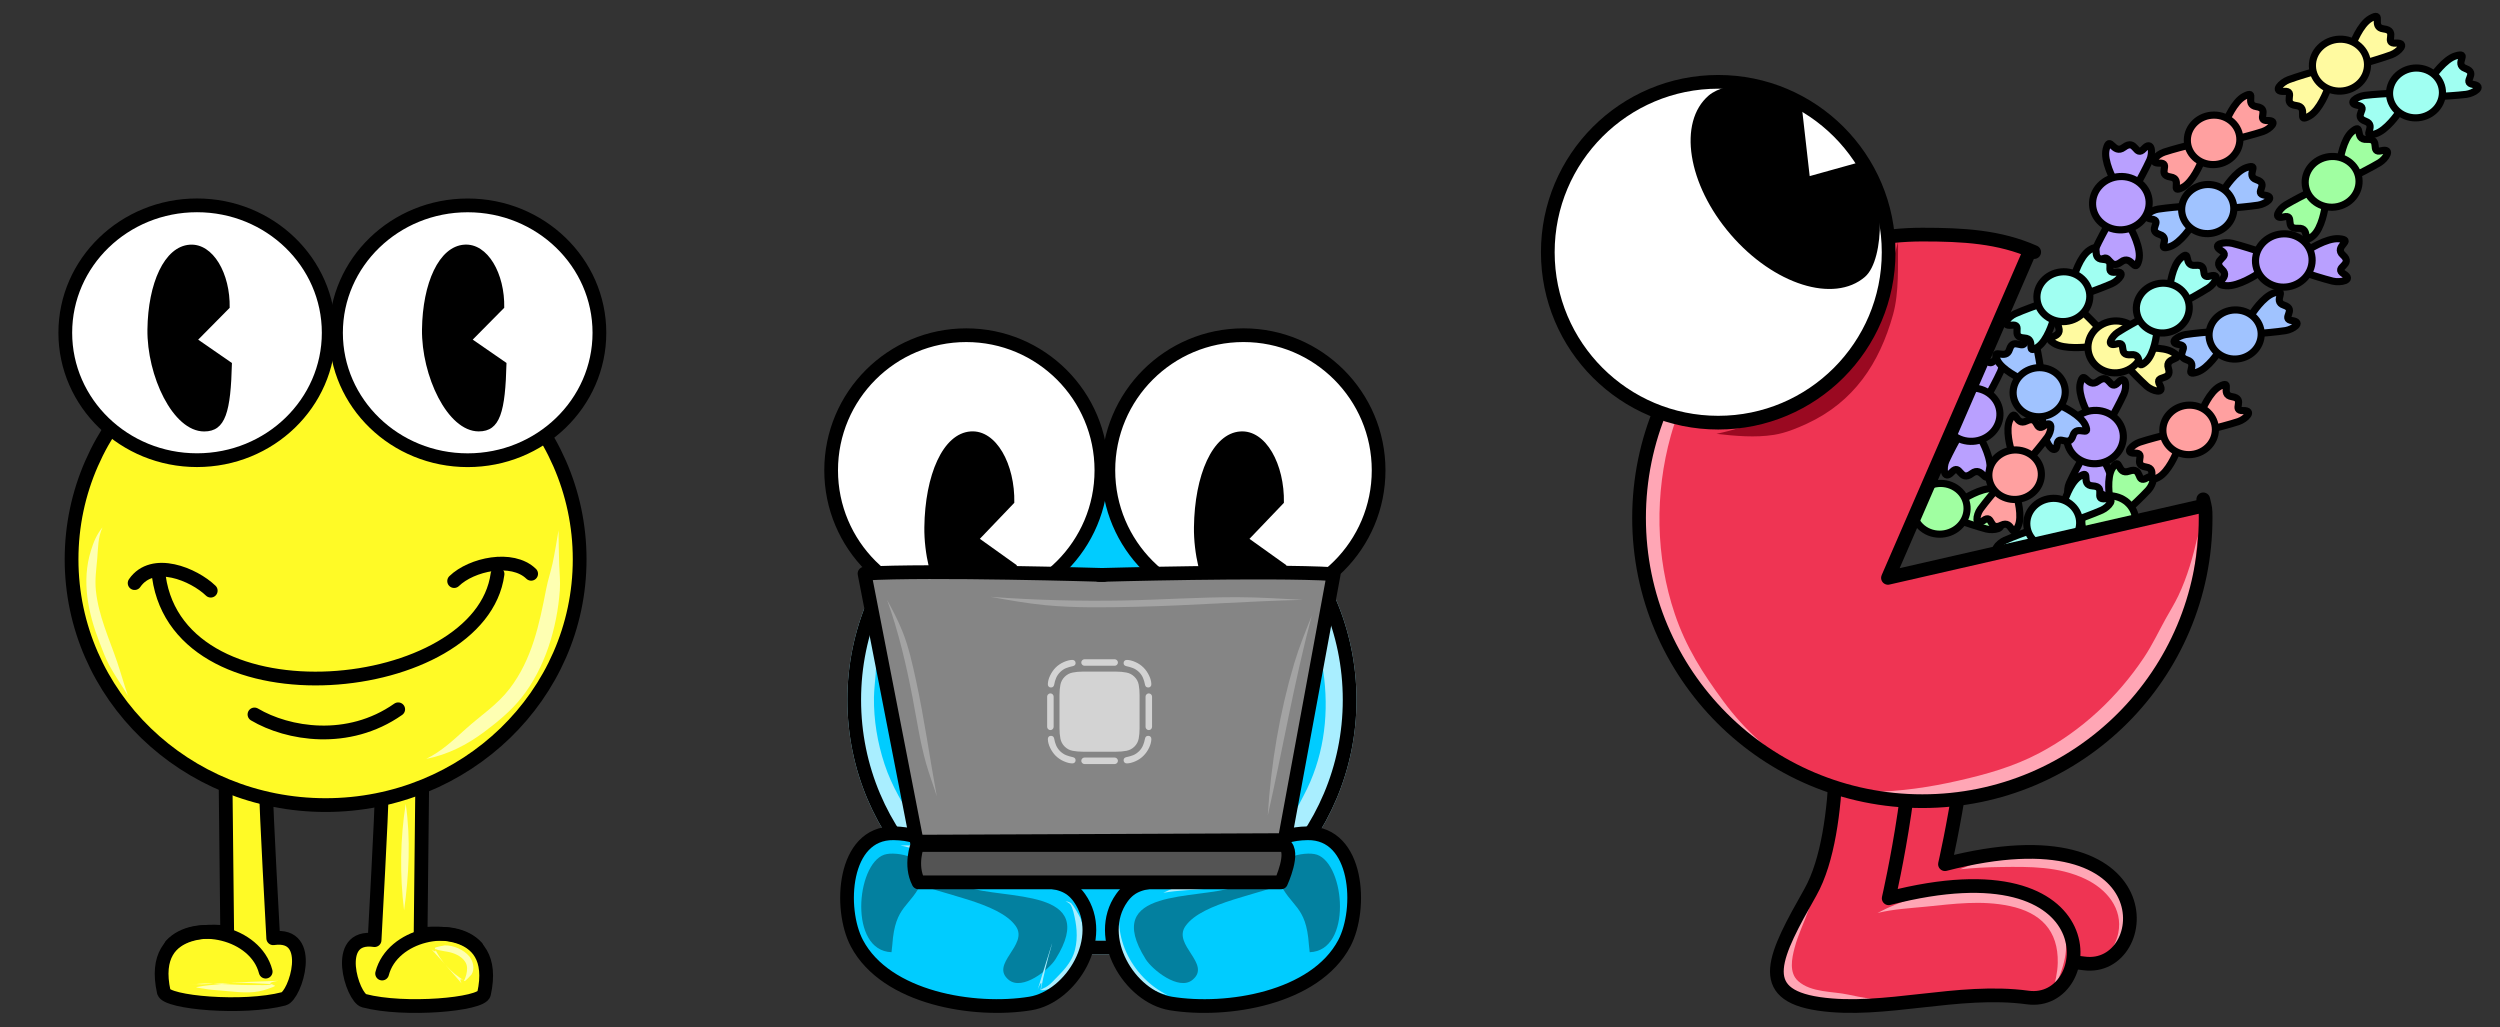 <?xml version="1.0" encoding="UTF-8" standalone="no"?>
<!DOCTYPE svg PUBLIC "-//W3C//DTD SVG 1.1//EN" "http://www.w3.org/Graphics/SVG/1.1/DTD/svg11.dtd">
<!-- Created with Vectornator (http://vectornator.io/) -->
<svg height="100%" stroke-miterlimit="10" style="fill-rule:nonzero;clip-rule:evenodd;stroke-linecap:round;stroke-linejoin:round;" version="1.1" viewBox="0 0 236.264 97.086" width="100%" xml:space="preserve" xmlns="http://www.w3.org/2000/svg" xmlns:vectornator="http://vectornator.io" xmlns:xlink="http://www.w3.org/1999/xlink">
<rect x="0" y="0" width="236.264" height="97.086" fill="#333333" stroke="none"/>
<defs>
<path d="M208.22 47.192C208.423 48.052 208.444 48.035 208.444 48.943C208.444 63.729 196.458 75.715 181.672 75.715C166.886 75.715 154.9 63.729 154.9 48.943C154.9 34.157 166.886 22.171 181.672 22.171C185.523 22.171 188.934 22.358 192.244 23.822" id="Fill"/>
</defs>
<g id="Layer-3" vectornator:layerName="Layer 3"/>
<g id="Layer-1" vectornator:layerName="Layer 1">
<g opacity="1">
<g opacity="1">
<path d="M184.987 41.433C184.987 41.433 184.267 42.737 183.903 43.546C183.606 44.207 183.688 45.449 184.463 44.612C185.279 43.732 185.199 45.619 186.35 44.747C187.378 43.968 187.659 46.002 188.028 44.569C188.311 43.473 187.298 41.647 187.298 41.647" fill="#b9a0ff" fill-rule="nonzero" opacity="1" stroke="#000000" stroke-linecap="butt" stroke-linejoin="miter" stroke-width="0.675"/>
<path d="M187.981 37.221C187.981 37.221 188.702 35.917 189.065 35.108C189.362 34.447 189.281 33.206 188.505 34.042C187.689 34.922 187.77 33.035 186.618 33.908C185.59 34.686 185.31 32.653 184.94 34.085C184.658 35.181 185.67 37.007 185.67 37.007" fill="#b9a0ff" fill-rule="nonzero" opacity="1" stroke="#000000" stroke-linecap="butt" stroke-linejoin="miter" stroke-width="0.675"/>
<path d="M184.528 41.08C183.436 40.158 183.357 38.565 184.353 37.521C185.349 36.477 187.041 36.378 188.134 37.3C189.226 38.221 189.304 39.814 188.308 40.858C187.312 41.902 185.62 42.001 184.528 41.08Z" fill="#b9a0ff" fill-rule="nonzero" opacity="1" stroke="#000000" stroke-linecap="butt" stroke-linejoin="miter" stroke-width="0.675"/>
</g>
<g opacity="1">
<path d="M199.09 21.446C199.09 21.446 198.37 22.75 198.007 23.559C197.71 24.22 197.791 25.462 198.566 24.625C199.382 23.745 199.302 25.632 200.454 24.759C201.481 23.981 201.762 26.015 202.132 24.582C202.414 23.486 201.401 21.66 201.401 21.66" fill="#b9a0ff" fill-rule="nonzero" opacity="1" stroke="#000000" stroke-linecap="butt" stroke-linejoin="miter" stroke-width="0.675"/>
<path d="M202.085 17.234C202.085 17.234 202.805 15.93 203.168 15.121C203.466 14.46 203.384 13.218 202.609 14.055C201.793 14.935 201.873 13.048 200.721 13.921C199.694 14.699 199.413 12.665 199.044 14.098C198.761 15.194 199.774 17.02 199.774 17.02" fill="#b9a0ff" fill-rule="nonzero" opacity="1" stroke="#000000" stroke-linecap="butt" stroke-linejoin="miter" stroke-width="0.675"/>
<path d="M198.631 21.092C197.539 20.171 197.461 18.578 198.456 17.534C199.452 16.49 201.145 16.391 202.237 17.312C203.329 18.234 203.407 19.827 202.411 20.871C201.416 21.915 199.723 22.014 198.631 21.092Z" fill="#b9a0ff" fill-rule="nonzero" opacity="1" stroke="#000000" stroke-linecap="butt" stroke-linejoin="miter" stroke-width="0.675"/>
</g>
<g opacity="1">
<path d="M196.649 43.549C196.649 43.549 195.929 44.853 195.565 45.661C195.268 46.322 195.35 47.564 196.125 46.728C196.941 45.847 196.861 47.734 198.012 46.862C199.04 46.084 199.321 48.117 199.69 46.685C199.973 45.589 198.96 43.763 198.96 43.763" fill="#b9a0ff" fill-rule="nonzero" opacity="1" stroke="#000000" stroke-linecap="butt" stroke-linejoin="miter" stroke-width="0.675"/>
<path d="M199.643 39.337C199.643 39.337 200.363 38.033 200.727 37.224C201.024 36.563 200.943 35.321 200.167 36.158C199.351 37.038 199.432 35.151 198.28 36.023C197.252 36.802 196.971 34.768 196.602 36.201C196.32 37.297 197.332 39.123 197.332 39.123" fill="#b9a0ff" fill-rule="nonzero" opacity="1" stroke="#000000" stroke-linecap="butt" stroke-linejoin="miter" stroke-width="0.675"/>
<path d="M196.19 43.195C195.097 42.273 195.019 40.68 196.015 39.637C197.011 38.593 198.703 38.494 199.795 39.415C200.888 40.337 200.966 41.93 199.97 42.974C198.974 44.017 197.282 44.117 196.19 43.195Z" fill="#b9a0ff" fill-rule="nonzero" opacity="1" stroke="#000000" stroke-linecap="butt" stroke-linejoin="miter" stroke-width="0.675"/>
</g>
<g opacity="1">
<path d="M213.315 23.696C213.315 23.696 211.859 23.217 210.966 22.997C210.236 22.818 208.939 23.078 209.909 23.678C210.931 24.31 208.936 24.515 209.988 25.461C210.927 26.305 208.82 26.869 210.37 27.001C211.556 27.103 213.36 25.886 213.36 25.886" fill="#b9a0ff" fill-rule="nonzero" opacity="1" stroke="#000000" stroke-linecap="butt" stroke-linejoin="miter" stroke-width="0.675"/>
<path d="M218.097 25.868C218.097 25.868 219.553 26.347 220.446 26.566C221.176 26.746 222.474 26.485 221.503 25.885C220.481 25.254 222.476 25.049 221.424 24.103C220.485 23.259 222.592 22.695 221.042 22.562C219.856 22.461 218.052 23.677 218.052 23.677" fill="#b9a0ff" fill-rule="nonzero" opacity="1" stroke="#000000" stroke-linecap="butt" stroke-linejoin="miter" stroke-width="0.675"/>
<path d="M213.634 23.215C214.476 22.058 216.144 21.748 217.358 22.524C218.572 23.299 218.874 24.865 218.032 26.021C217.189 27.178 215.522 27.487 214.308 26.712C213.093 25.937 212.792 24.371 213.634 23.215Z" fill="#b9a0ff" fill-rule="nonzero" opacity="1" stroke="#000000" stroke-linecap="butt" stroke-linejoin="miter" stroke-width="0.675"/>
</g>
<g opacity="1">
<path d="M197.372 50.916C197.372 50.916 196.314 51.9 195.733 52.534C195.258 53.052 194.94 54.204 195.901 53.66C196.912 53.087 196.246 54.781 197.557 54.309C198.726 53.888 198.339 55.816 199.122 54.616C199.721 53.699 199.384 51.756 199.384 51.756" fill="#a0ffa1" fill-rule="nonzero" opacity="1" stroke="#000000" stroke-linecap="butt" stroke-linejoin="miter" stroke-width="0.675"/>
<path d="M201.392 47.923C201.392 47.923 202.45 46.939 203.031 46.305C203.506 45.787 203.824 44.635 202.863 45.179C201.852 45.752 202.518 44.059 201.207 44.53C200.038 44.951 200.425 43.024 199.642 44.223C199.043 45.14 199.38 47.083 199.38 47.083" fill="#a0ffa1" fill-rule="nonzero" opacity="1" stroke="#000000" stroke-linecap="butt" stroke-linejoin="miter" stroke-width="0.675"/>
<path d="M197.071 50.466C196.378 49.324 196.809 47.853 198.033 47.183C199.257 46.512 200.811 46.894 201.504 48.037C202.196 49.18 201.765 50.65 200.541 51.321C199.317 51.992 197.763 51.609 197.071 50.466Z" fill="#a0ffa1" fill-rule="nonzero" opacity="1" stroke="#000000" stroke-linecap="butt" stroke-linejoin="miter" stroke-width="0.675"/>
</g>
<g opacity="1">
<path d="M218.062 18.264C218.062 18.264 216.752 18.921 216.003 19.372C215.391 19.74 214.734 20.761 215.817 20.5C216.956 20.226 215.8 21.672 217.194 21.577C218.437 21.492 217.475 23.239 218.59 22.3C219.443 21.581 219.72 19.621 219.72 19.621" fill="#a0ffa1" fill-rule="nonzero" opacity="1" stroke="#000000" stroke-linecap="butt" stroke-linejoin="miter" stroke-width="0.675"/>
<path d="M222.811 16.483C222.811 16.483 224.122 15.825 224.871 15.375C225.483 15.006 226.14 13.985 225.057 14.246C223.918 14.521 225.073 13.074 223.68 13.17C222.437 13.255 223.399 11.507 222.284 12.447C221.431 13.165 221.154 15.126 221.154 15.126" fill="#a0ffa1" fill-rule="nonzero" opacity="1" stroke="#000000" stroke-linecap="butt" stroke-linejoin="miter" stroke-width="0.675"/>
<path d="M217.913 17.749C217.605 16.46 218.468 15.164 219.84 14.854C221.213 14.543 222.575 15.335 222.883 16.623C223.191 17.911 222.328 19.207 220.956 19.518C219.583 19.829 218.221 19.037 217.913 17.749Z" fill="#a0ffa1" fill-rule="nonzero" opacity="1" stroke="#000000" stroke-linecap="butt" stroke-linejoin="miter" stroke-width="0.675"/>
</g>
<g opacity="1">
<path d="M180.97 47.179C180.97 47.179 179.591 46.708 178.744 46.489C178.051 46.31 176.814 46.543 177.73 47.125C178.694 47.737 176.793 47.91 177.783 48.823C178.665 49.636 176.654 50.15 178.127 50.293C179.254 50.403 180.985 49.265 180.985 49.265" fill="#a0ffa1" fill-rule="nonzero" opacity="1" stroke="#000000" stroke-linecap="butt" stroke-linejoin="miter" stroke-width="0.675"/>
<path d="M185.492 49.299C185.492 49.299 186.872 49.771 187.719 49.99C188.411 50.169 189.649 49.935 188.733 49.353C187.769 48.741 189.669 48.568 188.68 47.656C187.797 46.842 189.809 46.329 188.335 46.185C187.208 46.076 185.477 47.214 185.477 47.214" fill="#a0ffa1" fill-rule="nonzero" opacity="1" stroke="#000000" stroke-linecap="butt" stroke-linejoin="miter" stroke-width="0.675"/>
<path d="M181.279 46.725C182.095 45.633 183.685 45.357 184.831 46.108C185.977 46.859 186.244 48.353 185.429 49.445C184.613 50.536 183.023 50.812 181.877 50.061C180.731 49.31 180.464 47.816 181.279 46.725Z" fill="#a0ffa1" fill-rule="nonzero" opacity="1" stroke="#000000" stroke-linecap="butt" stroke-linejoin="miter" stroke-width="0.675"/>
</g>
<g opacity="1">
<path d="M192.982 39.406C192.982 39.406 193.184 40.734 193.372 41.516C193.526 42.155 194.298 43.031 194.405 42.019C194.518 40.955 195.537 42.389 195.908 41.16C196.239 40.063 197.615 41.422 197.075 40.177C196.661 39.224 194.851 38.39 194.851 38.39" fill="#a0c3ff" fill-rule="nonzero" opacity="1" stroke="#000000" stroke-linecap="butt" stroke-linejoin="miter" stroke-width="0.675"/>
<path d="M192.835 34.775C192.835 34.775 192.633 33.446 192.445 32.664C192.291 32.025 191.519 31.15 191.412 32.161C191.299 33.226 190.28 31.791 189.909 33.02C189.578 34.117 188.202 32.758 188.743 34.004C189.156 34.956 190.966 35.79 190.966 35.79" fill="#a0c3ff" fill-rule="nonzero" opacity="1" stroke="#000000" stroke-linecap="butt" stroke-linejoin="miter" stroke-width="0.675"/>
<path d="M192.433 39.378C191.08 39.252 190.109 38.115 190.265 36.839C190.42 35.562 191.642 34.63 192.995 34.755C194.347 34.881 195.318 36.018 195.163 37.294C195.007 38.571 193.785 39.504 192.433 39.378Z" fill="#a0c3ff" fill-rule="nonzero" opacity="1" stroke="#000000" stroke-linecap="butt" stroke-linejoin="miter" stroke-width="0.675"/>
</g>
<g opacity="1">
<path d="M211.144 19.637C211.144 19.637 212.568 19.523 213.413 19.39C214.103 19.282 215.098 18.605 214.037 18.448C212.92 18.281 214.528 17.405 213.26 16.987C212.128 16.614 213.688 15.397 212.322 15.835C211.276 16.17 210.234 17.824 210.234 17.824" fill="#a0c3ff" fill-rule="nonzero" opacity="1" stroke="#000000" stroke-linecap="butt" stroke-linejoin="miter" stroke-width="0.675"/>
<path d="M206.227 19.515C206.227 19.515 204.803 19.63 203.959 19.762C203.268 19.87 202.273 20.547 203.335 20.705C204.452 20.871 202.843 21.747 204.112 22.166C205.243 22.538 203.683 23.755 205.049 23.317C206.095 22.982 207.138 21.328 207.138 21.328" fill="#a0c3ff" fill-rule="nonzero" opacity="1" stroke="#000000" stroke-linecap="butt" stroke-linejoin="miter" stroke-width="0.675"/>
<path d="M211.066 20.152C210.813 21.416 209.524 22.264 208.186 22.046C206.848 21.828 205.968 20.627 206.221 19.363C206.474 18.099 207.763 17.251 209.101 17.469C210.439 17.687 211.318 18.888 211.066 20.152Z" fill="#a0c3ff" fill-rule="nonzero" opacity="1" stroke="#000000" stroke-linecap="butt" stroke-linejoin="miter" stroke-width="0.675"/>
</g>
<g opacity="1">
<path d="M213.732 31.492C213.732 31.492 215.157 31.377 216.001 31.244C216.691 31.136 217.687 30.46 216.625 30.302C215.508 30.136 217.117 29.259 215.848 28.841C214.716 28.468 216.277 27.252 214.91 27.689C213.865 28.024 212.822 29.678 212.822 29.678" fill="#a0c3ff" fill-rule="nonzero" opacity="1" stroke="#000000" stroke-linecap="butt" stroke-linejoin="miter" stroke-width="0.675"/>
<path d="M208.816 31.369C208.816 31.369 207.392 31.484 206.547 31.616C205.857 31.725 204.862 32.401 205.923 32.559C207.04 32.725 205.432 33.602 206.7 34.02C207.832 34.393 206.271 35.609 207.638 35.171C208.683 34.837 209.726 33.183 209.726 33.183" fill="#a0c3ff" fill-rule="nonzero" opacity="1" stroke="#000000" stroke-linecap="butt" stroke-linejoin="miter" stroke-width="0.675"/>
<path d="M213.654 32.007C213.401 33.271 212.112 34.119 210.774 33.901C209.437 33.683 208.557 32.482 208.81 31.218C209.062 29.954 210.352 29.106 211.69 29.324C213.027 29.541 213.907 30.743 213.654 32.007Z" fill="#a0c3ff" fill-rule="nonzero" opacity="1" stroke="#000000" stroke-linecap="butt" stroke-linejoin="miter" stroke-width="0.675"/>
</g>
<g opacity="1">
<path d="M198.25 30.886C198.25 30.886 197.252 29.834 196.604 29.253C196.073 28.778 194.845 28.434 195.372 29.377C195.925 30.37 194.133 29.672 194.558 30.949C194.936 32.089 192.872 31.651 194.12 32.446C195.076 33.053 197.205 32.794 197.205 32.794" fill="#fffaa0" fill-rule="nonzero" opacity="1" stroke="#000000" stroke-linecap="butt" stroke-linejoin="miter" stroke-width="0.675"/>
<path d="M201.229 34.856C201.229 34.856 202.226 35.907 202.875 36.488C203.406 36.963 204.634 37.308 204.107 36.364C203.554 35.372 205.346 36.07 204.921 34.793C204.543 33.653 206.607 34.09 205.358 33.296C204.403 32.689 202.274 32.947 202.274 32.947" fill="#fffaa0" fill-rule="nonzero" opacity="1" stroke="#000000" stroke-linecap="butt" stroke-linejoin="miter" stroke-width="0.675"/>
<path d="M198.758 30.61C200.043 29.982 201.609 30.447 202.255 31.648C202.902 32.849 202.384 34.331 201.098 34.96C199.813 35.588 198.247 35.124 197.601 33.923C196.954 32.722 197.472 31.239 198.758 30.61Z" fill="#fffaa0" fill-rule="nonzero" opacity="1" stroke="#000000" stroke-linecap="butt" stroke-linejoin="miter" stroke-width="0.675"/>
</g>
<g opacity="1">
<path d="M218.577 6.804C218.577 6.804 217.127 7.22 216.283 7.533C215.592 7.788 214.72 8.692 215.857 8.633C217.055 8.571 215.593 9.81 217.007 9.976C218.268 10.123 216.936 11.702 218.25 10.966C219.255 10.402 219.947 8.482 219.947 8.482" fill="#fffaa0" fill-rule="nonzero" opacity="1" stroke="#000000" stroke-linecap="butt" stroke-linejoin="miter" stroke-width="0.675"/>
<path d="M223.703 5.904C223.703 5.904 225.153 5.489 225.997 5.176C226.687 4.92 227.56 4.016 226.422 4.075C225.225 4.137 226.687 2.898 225.273 2.733C224.012 2.585 225.344 1.007 224.03 1.743C223.025 2.306 222.333 4.227 222.333 4.227" fill="#fffaa0" fill-rule="nonzero" opacity="1" stroke="#000000" stroke-linecap="butt" stroke-linejoin="miter" stroke-width="0.675"/>
<path d="M218.537 6.258C218.501 4.903 219.639 3.761 221.077 3.706C222.515 3.651 223.71 4.704 223.745 6.059C223.78 7.413 222.643 8.555 221.205 8.61C219.767 8.665 218.572 7.612 218.537 6.258Z" fill="#fffaa0" fill-rule="nonzero" opacity="1" stroke="#000000" stroke-linecap="butt" stroke-linejoin="miter" stroke-width="0.675"/>
</g>
<g opacity="1">
<path d="M192.587 28.814C192.587 28.814 191.225 29.3 190.437 29.651C189.793 29.938 189.019 30.856 190.105 30.73C191.249 30.597 189.933 31.872 191.3 31.944C192.519 32.008 191.351 33.599 192.56 32.815C193.484 32.215 194.016 30.335 194.016 30.335" fill="#a0fff2" fill-rule="nonzero" opacity="1" stroke="#000000" stroke-linecap="butt" stroke-linejoin="miter" stroke-width="0.675"/>
<path d="M197.439 27.64C197.439 27.64 198.8 27.154 199.588 26.803C200.232 26.516 201.007 25.598 199.92 25.724C198.777 25.856 200.093 24.582 198.726 24.51C197.507 24.446 198.675 22.855 197.466 23.639C196.541 24.239 196.01 26.119 196.01 26.119" fill="#a0fff2" fill-rule="nonzero" opacity="1" stroke="#000000" stroke-linecap="butt" stroke-linejoin="miter" stroke-width="0.675"/>
<path d="M192.51 28.294C192.383 27 193.395 25.838 194.77 25.698C196.145 25.557 197.363 26.492 197.49 27.785C197.617 29.078 196.605 30.241 195.23 30.381C193.855 30.522 192.637 29.587 192.51 28.294Z" fill="#a0fff2" fill-rule="nonzero" opacity="1" stroke="#000000" stroke-linecap="butt" stroke-linejoin="miter" stroke-width="0.675"/>
</g>
<g opacity="1">
<path d="M225.788 8.832C225.788 8.832 224.34 8.906 223.48 9.016C222.777 9.105 221.746 9.762 222.817 9.953C223.943 10.155 222.284 10.996 223.555 11.458C224.69 11.87 223.068 13.057 224.467 12.654C225.538 12.345 226.65 10.698 226.65 10.698" fill="#a0fff2" fill-rule="nonzero" opacity="1" stroke="#000000" stroke-linecap="butt" stroke-linejoin="miter" stroke-width="0.675"/>
<path d="M230.765 9.101C230.765 9.101 232.213 9.027 233.073 8.917C233.776 8.828 234.807 8.171 233.736 7.98C232.61 7.778 234.269 6.937 232.998 6.475C231.863 6.063 233.485 4.875 232.086 5.279C231.015 5.588 229.903 7.235 229.903 7.235" fill="#a0fff2" fill-rule="nonzero" opacity="1" stroke="#000000" stroke-linecap="butt" stroke-linejoin="miter" stroke-width="0.675"/>
<path d="M225.884 8.312C226.182 7.037 227.517 6.215 228.865 6.476C230.213 6.736 231.065 7.98 230.767 9.255C230.468 10.53 229.134 11.352 227.785 11.091C226.437 10.831 225.586 9.586 225.884 8.312Z" fill="#a0fff2" fill-rule="nonzero" opacity="1" stroke="#000000" stroke-linecap="butt" stroke-linejoin="miter" stroke-width="0.675"/>
</g>
<g opacity="1">
<path d="M191.628 50.224C191.628 50.224 190.267 50.71 189.479 51.061C188.835 51.348 188.06 52.266 189.147 52.14C190.29 52.008 188.974 53.282 190.341 53.354C191.56 53.418 190.392 55.009 191.601 54.225C192.526 53.625 193.057 51.745 193.057 51.745" fill="#a0fff2" fill-rule="nonzero" opacity="1" stroke="#000000" stroke-linecap="butt" stroke-linejoin="miter" stroke-width="0.675"/>
<path d="M196.481 49.05C196.481 49.05 197.842 48.564 198.63 48.213C199.274 47.926 200.048 47.008 198.962 47.134C197.818 47.266 199.134 45.992 197.767 45.92C196.548 45.856 197.716 44.265 196.508 45.049C195.583 45.649 195.051 47.529 195.051 47.529" fill="#a0fff2" fill-rule="nonzero" opacity="1" stroke="#000000" stroke-linecap="butt" stroke-linejoin="miter" stroke-width="0.675"/>
<path d="M191.552 49.704C191.425 48.41 192.437 47.248 193.812 47.108C195.187 46.967 196.404 47.902 196.531 49.195C196.659 50.489 195.647 51.651 194.272 51.791C192.897 51.932 191.679 50.997 191.552 49.704Z" fill="#a0fff2" fill-rule="nonzero" opacity="1" stroke="#000000" stroke-linecap="butt" stroke-linejoin="miter" stroke-width="0.675"/>
</g>
<g opacity="1">
<path d="M202.141 30.246C202.141 30.246 200.877 30.932 200.158 31.397C199.57 31.777 198.961 32.799 200.015 32.509C201.123 32.205 200.04 33.659 201.404 33.522C202.622 33.4 201.739 35.144 202.8 34.188C203.612 33.456 203.816 31.525 203.816 31.525" fill="#a0fff2" fill-rule="nonzero" opacity="1" stroke="#000000" stroke-linecap="butt" stroke-linejoin="miter" stroke-width="0.675"/>
<path d="M206.741 28.352C206.741 28.352 208.005 27.666 208.724 27.201C209.312 26.82 209.921 25.799 208.868 26.088C207.759 26.393 208.843 24.938 207.478 25.075C206.26 25.198 207.143 23.454 206.082 24.41C205.27 25.141 205.066 27.072 205.066 27.072" fill="#a0fff2" fill-rule="nonzero" opacity="1" stroke="#000000" stroke-linecap="butt" stroke-linejoin="miter" stroke-width="0.675"/>
<path d="M201.977 29.745C201.629 28.492 202.431 27.194 203.767 26.846C205.104 26.499 206.469 27.233 206.816 28.487C207.164 29.741 206.362 31.039 205.026 31.386C203.689 31.734 202.324 30.999 201.977 29.745Z" fill="#a0fff2" fill-rule="nonzero" opacity="1" stroke="#000000" stroke-linecap="butt" stroke-linejoin="miter" stroke-width="0.675"/>
</g>
<g opacity="1">
<path d="M206.734 13.753C206.734 13.753 205.339 14.105 204.524 14.377C203.857 14.6 202.995 15.435 204.08 15.414C205.223 15.391 203.788 16.527 205.128 16.728C206.324 16.908 205.001 18.372 206.278 17.711C207.255 17.205 207.981 15.395 207.981 15.395" fill="#ffa0a0" fill-rule="nonzero" opacity="1" stroke="#000000" stroke-linecap="butt" stroke-linejoin="miter" stroke-width="0.675"/>
<path d="M211.647 13.053C211.647 13.053 213.042 12.701 213.857 12.429C214.523 12.206 215.386 11.371 214.3 11.393C213.158 11.415 214.593 10.279 213.252 10.078C212.056 9.898 213.379 8.434 212.103 9.096C211.126 9.602 210.4 11.412 210.4 11.412" fill="#ffa0a0" fill-rule="nonzero" opacity="1" stroke="#000000" stroke-linecap="butt" stroke-linejoin="miter" stroke-width="0.675"/>
<path d="M206.715 13.231C206.728 11.939 207.851 10.885 209.222 10.877C210.594 10.868 211.695 11.909 211.682 13.202C211.668 14.494 210.545 15.548 209.174 15.556C207.802 15.564 206.701 14.523 206.715 13.231Z" fill="#ffa0a0" fill-rule="nonzero" opacity="1" stroke="#000000" stroke-linecap="butt" stroke-linejoin="miter" stroke-width="0.675"/>
</g>
<g opacity="1">
<path d="M204.421 41.165C204.421 41.165 203.025 41.517 202.21 41.789C201.544 42.011 200.682 42.846 201.767 42.825C202.91 42.803 201.475 43.939 202.815 44.14C204.011 44.32 202.688 45.784 203.965 45.122C204.942 44.616 205.667 42.806 205.667 42.806" fill="#ffa0a0" fill-rule="nonzero" opacity="1" stroke="#000000" stroke-linecap="butt" stroke-linejoin="miter" stroke-width="0.675"/>
<path d="M209.334 40.465C209.334 40.465 210.729 40.113 211.544 39.841C212.21 39.618 213.073 38.783 211.987 38.804C210.845 38.827 212.28 37.691 210.939 37.489C209.743 37.31 211.066 35.846 209.79 36.507C208.813 37.013 208.087 38.823 208.087 38.823" fill="#ffa0a0" fill-rule="nonzero" opacity="1" stroke="#000000" stroke-linecap="butt" stroke-linejoin="miter" stroke-width="0.675"/>
<path d="M204.401 40.643C204.415 39.35 205.538 38.296 206.909 38.288C208.281 38.28 209.382 39.321 209.368 40.613C209.355 41.905 208.232 42.96 206.861 42.968C205.489 42.976 204.388 41.935 204.401 40.643Z" fill="#ffa0a0" fill-rule="nonzero" opacity="1" stroke="#000000" stroke-linecap="butt" stroke-linejoin="miter" stroke-width="0.675"/>
</g>
<g opacity="1">
<path d="M192.095 43.049C192.095 43.049 193.003 41.984 193.491 41.309C193.89 40.758 194.059 39.61 193.192 40.239C192.28 40.901 192.722 39.193 191.507 39.789C190.423 40.321 190.566 38.416 189.951 39.66C189.481 40.611 190.042 42.453 190.042 42.453" fill="#ffa0a0" fill-rule="nonzero" opacity="1" stroke="#000000" stroke-linecap="butt" stroke-linejoin="miter" stroke-width="0.675"/>
<path d="M188.557 46.374C188.557 46.374 187.649 47.439 187.161 48.114C186.762 48.666 186.593 49.813 187.46 49.184C188.372 48.522 187.93 50.231 189.145 49.634C190.229 49.102 190.086 51.007 190.701 49.764C191.172 48.812 190.61 46.97 190.61 46.97" fill="#ffa0a0" fill-rule="nonzero" opacity="1" stroke="#000000" stroke-linecap="butt" stroke-linejoin="miter" stroke-width="0.675"/>
<path d="M192.443 43.452C193.253 44.482 193.012 45.95 191.905 46.73C190.798 47.51 189.244 47.306 188.434 46.276C187.624 45.245 187.865 43.778 188.972 42.998C190.079 42.218 191.633 42.422 192.443 43.452Z" fill="#ffa0a0" fill-rule="nonzero" opacity="1" stroke="#000000" stroke-linecap="butt" stroke-linejoin="miter" stroke-width="0.675"/>
</g>
<g opacity="1">
<path d="M178.723 61.887C178.723 61.887 179.774 75.138 176.409 81.097C173.044 87.056 171.093 90.747 177.216 91.647C183.339 92.546 190.361 90.148 196.956 91.047C203.55 91.946 205.006 76.189 183.81 81.67C183.81 81.67 187.163 67.106 185.664 61.111" fill="#ef3453" fill-rule="nonzero" opacity="1" stroke="none"/>
<g opacity="1">
<path d="M192.875 80.75C191.548 80.625 190.207 80.671 188.969 80.906C187.672 81.153 186.437 81.67 185.219 82.156C186.515 82.019 187.792 81.955 189.094 81.938C191.823 81.9 194.532 81.867 197.062 83.062C199.048 84 200.662 85.849 200.188 88.188C200.01 89.061 199.549 89.798 199.062 90.531C200.101 89.481 201.241 88.04 201.219 86.469C201.184 84.037 198.702 82.332 196.688 81.594C195.507 81.161 194.202 80.875 192.875 80.75Z" fill="#ffa6b5" stroke="none"/>
</g>
<path d="M178.723 61.887C178.723 61.887 179.774 75.138 176.409 81.097C173.044 87.056 171.093 90.747 177.216 91.647C183.339 92.546 190.361 90.148 196.956 91.047C203.55 91.946 205.006 76.189 183.81 81.67C183.81 81.67 187.163 67.106 185.664 61.111" fill="none" opacity="1" stroke="#000000" stroke-linecap="butt" stroke-linejoin="miter" stroke-width="1.296"/>
<path d="M173.405 65.108C173.405 65.108 174.457 78.359 171.091 84.318C167.726 90.277 165.775 93.968 171.898 94.867C178.021 95.766 185.044 93.368 191.638 94.268C198.232 95.167 199.688 79.409 178.492 84.89C178.492 84.89 181.845 70.326 180.346 64.332" fill="#ef3453" fill-rule="nonzero" opacity="1" stroke="none" vectornator:layerName="Curve"/>
<g opacity="1">
<path d="M184.531 84.219C182.015 84.437 179.667 85.089 177.438 86.281C178.934 85.916 180.442 85.839 181.969 85.688C184.642 85.422 187.265 85.056 189.938 85.625C192.845 86.243 194.537 87.932 194.469 91C194.447 91.955 194.214 92.864 193.969 93.781C194.471 92.711 194.939 91.637 195.156 90.469C195.791 87.06 193.256 85.056 190.188 84.406C188.337 84.014 186.406 84.056 184.531 84.219Z" fill="#ffa6b5" stroke="none"/>
</g>
<g opacity="1">
<path d="M172.125 82.031C171.602 82.825 171.067 83.601 170.562 84.406C170.232 84.934 169.908 85.461 169.656 86.031C168.597 88.427 166.747 92.577 169.938 94.188C170.493 94.468 171.078 94.634 171.688 94.75C172.451 94.895 173.284 95.021 174.062 95.031C175.525 95.05 177.043 94.757 178.5 94.625C177.208 94.479 175.957 94.279 174.688 94C173.179 93.669 171.178 93.822 169.938 92.719C169.06 91.939 169.335 90.587 169.594 89.594C169.922 88.334 170.509 87.16 170.938 85.938C171.387 84.654 171.729 83.332 172.125 82.031Z" fill="#ffa6b5" stroke="none"/>
</g>
<path d="M173.405 65.112C173.405 65.112 174.456 78.363 171.091 84.322C167.726 90.281 165.775 93.972 171.898 94.871C178.021 95.771 185.043 93.373 191.637 94.272C198.232 95.171 199.688 79.414 178.492 84.894C178.492 84.894 181.844 70.331 180.346 64.336" fill="none" opacity="1" stroke="#000000" stroke-linecap="butt" stroke-linejoin="miter" stroke-width="1.296" vectornator:layerName="Curve"/>
<path d="M192.005 23.421C192.005 23.421 163.062 15.338 155.787 42.489C149.55 65.763 175.217 82.99 195.417 72.126C195.417 72.126 208.588 64.06 208.356 48.103L178.242 54.66L192.005 23.421Z" fill="#ef3453" fill-rule="nonzero" opacity="1" stroke="none"/>
<g opacity="1">
<path d="M207.688 50.656C207.266 52.593 206.721 54.484 205.875 56.281C205.514 57.049 205.065 57.76 204.656 58.5C203.983 59.72 203.401 60.961 202.625 62.125C200.116 65.886 196.753 69.033 192.75 71.156C190.298 72.457 187.751 73.168 185.062 73.781C182.349 74.4 179.662 74.788 176.875 74.844C179.628 75.378 182.537 75.757 185.344 75.438C186.961 75.253 188.562 74.787 190.094 74.25C195.574 72.329 200.401 68.656 203.625 63.812C204.583 62.373 205.541 60.792 206.125 59.156C207.083 56.474 207.504 53.484 207.688 50.656Z" fill="#ffa6b5" stroke="none"/>
</g>
<g opacity="1">
<path d="M165.406 27C162.668 29.334 160.091 32.021 158.375 35.219C157.274 37.27 156.498 39.56 155.938 41.812C153.854 50.191 155.289 59.704 160.906 66.469C163.329 69.386 167.049 71.568 170.469 73.094C167.435 71.276 164.976 69.126 162.875 66.281C160.923 63.639 159.343 61.169 158.281 58.031C156.452 52.626 156.374 46.643 157.906 41.156C158.409 39.358 159.139 37.697 159.906 36C161.387 32.727 163.1 29.766 165.406 27Z" fill="#ffa6b5" stroke="none"/>
</g>
<g opacity="1">
<path d="M179.375 22.844C179.096 23.955 178.817 25.074 178.438 26.156C178.192 26.857 177.849 27.522 177.594 28.219C177.352 28.879 177.21 29.559 176.969 30.219C176.514 31.462 175.931 32.694 175.219 33.812C173.952 35.801 172.165 37.422 170.031 38.438C169.121 38.87 168.193 39.157 167.25 39.5C165.594 40.102 163.945 40.627 162.219 41C163.993 41.205 165.878 41.376 167.656 41.094C168.734 40.923 169.796 40.488 170.781 40.031C175.185 37.99 177.621 34.351 178.906 29.719C179.496 27.592 179.345 25.054 179.375 22.844Z" fill="#9a0921" stroke="none"/>
</g>
<g opacity="1">
<use fill="none" opacity="1" stroke="#000000" stroke-linecap="butt" stroke-linejoin="miter" stroke-width="1.296" xlink:href="#Fill"/>
<clipPath id="ClipPath">
<use xlink:href="#Fill"/>
</clipPath>
<g clip-path="url(#ClipPath)">
<path d="M191.744 23.924L195.072 16.256L216.596 45.874L178.423 54.612L191.744 23.924" fill="none" opacity="1" stroke="#000000" stroke-linecap="butt" stroke-linejoin="miter" stroke-width="1.296"/>
</g>
</g>
<path d="M146.276 23.839C146.276 14.944 153.486 7.734 162.381 7.734C171.275 7.734 178.486 14.944 178.486 23.839C178.486 32.734 171.275 39.944 162.381 39.944C153.486 39.944 146.276 32.734 146.276 23.839Z" fill="#ffffff" fill-rule="nonzero" opacity="1" stroke="#000000" stroke-linecap="butt" stroke-linejoin="miter" stroke-width="1.296"/>
<path d="M163.561 22.167C159.483 17.435 158.551 11.552 161.48 9.028C163.105 7.628 168.002 7.31 170.239 9.729L171.025 16.643L175.986 15.261C178.175 17.528 178.176 24.505 176.248 26.166C173.319 28.69 167.639 26.9 163.561 22.167Z" fill="#000000" fill-rule="nonzero" opacity="1" stroke="none"/>
</g>
</g>
</g>
<g id="Layer-4" vectornator:layerName="Layer 4"/>
<g id="Layer-4-copy" vectornator:layerName="Layer 4 copy"/>
<g id="Layer-2" vectornator:layerName="Layer 2"/>
<g id="Layer-2-copy" vectornator:layerName="Layer 2 copy">
<g opacity="1">
<path d="M21.322 74.36L21.471 88.141C21.471 88.141 13.948 86.83 15.48 93.744C15.704 94.754 23.001 95.4 26.816 94.394C27.91 94.105 29.837 88.077 25.822 88.67C25.822 88.67 25.101 75.563 25.175 75.274C25.25 74.985 22.59 73.158 21.322 74.36Z" fill="#fffa26" fill-rule="nonzero" opacity="1" stroke="#000000" stroke-linecap="round" stroke-linejoin="round" stroke-width="1.3"/>
<path d="M39.898 74.538L39.749 88.319C39.749 88.319 47.272 87.008 45.741 93.922C45.517 94.933 38.22 95.579 34.404 94.572C33.31 94.283 31.383 88.256 35.399 88.848C35.399 88.848 36.12 75.741 36.045 75.452C35.97 75.164 38.63 73.336 39.898 74.538Z" fill="#fffa26" fill-rule="nonzero" opacity="1" stroke="#000000" stroke-linecap="round" stroke-linejoin="round" stroke-width="1.3"/>
<path d="M16.165 89.347C18.376 86.898 24.149 88.12 25.107 91.826" fill="none" opacity="1" stroke="#000000" stroke-linecap="round" stroke-linejoin="round" stroke-width="1.3"/>
<path d="M45.056 89.526C42.844 87.076 37.071 88.298 36.113 92.005" fill="none" opacity="1" stroke="#000000" stroke-linecap="round" stroke-linejoin="round" stroke-width="1.3"/>
<path d="M6.763 52.859C6.763 40.032 17.512 29.634 30.772 29.634C44.032 29.634 54.781 40.032 54.781 52.859C54.781 65.686 44.032 76.085 30.772 76.085C17.512 76.085 6.763 65.686 6.763 52.859Z" fill="#fffa26" fill-rule="nonzero" opacity="1" stroke="#000000" stroke-linecap="butt" stroke-linejoin="miter" stroke-width="1.3"/>
<g opacity="1">
<path d="M9.688 49.844C9.14 50.488 8.843 51.232 8.594 52.031C7.686 54.941 8.329 57.934 9.406 60.719C9.684 61.436 9.95 62.165 10.312 62.844C10.84 63.833 11.523 64.781 12.094 65.75C11.718 64.683 11.427 63.598 11.062 62.531C10.299 60.297 9.311 58.196 9.062 55.812C8.955 54.779 9.098 53.835 9.188 52.812C9.278 51.785 9.243 50.796 9.688 49.844Z" fill="#feffb2" stroke="none"/>
</g>
<path d="M6.17 31.447C6.17 24.797 11.743 19.406 18.617 19.406C25.492 19.406 31.065 24.797 31.065 31.447C31.065 38.098 25.492 43.489 18.617 43.489C11.743 43.489 6.17 38.098 6.17 31.447Z" fill="#ffffff" fill-rule="nonzero" opacity="1" stroke="#000000" stroke-linecap="butt" stroke-linejoin="miter" stroke-width="1.3"/>
<path d="M31.753 31.451C31.753 24.801 37.326 19.41 44.2 19.41C51.075 19.41 56.648 24.801 56.648 31.451C56.648 38.102 51.075 43.493 44.2 43.493C37.326 43.493 31.753 38.102 31.753 31.451Z" fill="#ffffff" fill-rule="nonzero" opacity="1" stroke="#000000" stroke-linecap="butt" stroke-linejoin="miter" stroke-width="1.3"/>
<path d="M12.723 55.107C14.426 52.636 18.334 54.292 19.916 55.822" fill="none" opacity="1" stroke="#000000" stroke-linecap="round" stroke-linejoin="miter" stroke-width="1.3"/>
<path d="M15.016 54.508C17.028 68.774 45.464 65.883 47.02 54.245" fill="none" opacity="1" stroke="#000000" stroke-linecap="round" stroke-linejoin="miter" stroke-width="1.3"/>
<path d="M24.048 67.519C27.185 69.379 32.897 70.353 37.632 67.032" fill="none" opacity="1" stroke="#000000" stroke-linecap="round" stroke-linejoin="miter" stroke-width="1.3"/>
<path d="M42.919 54.916C44.558 53.331 48.398 52.487 50.196 54.227" fill="none" opacity="1" stroke="#000000" stroke-linecap="round" stroke-linejoin="miter" stroke-width="1.3"/>
<path d="M13.933 31.134C13.989 26.78 15.524 23.292 17.933 23.125C20.15 22.972 21.773 25.878 21.705 29.091L18.729 32.1L21.919 34.306C21.806 38.899 21.336 40.779 19.29 40.775C16.32 40.769 13.877 35.489 13.933 31.134Z" fill="#000000" fill-rule="nonzero" opacity="1" stroke="none"/>
<path d="M39.881 31.129C39.937 26.775 41.471 23.287 43.88 23.121C46.098 22.968 47.721 25.873 47.653 29.086L44.676 32.096L47.867 34.301C47.754 38.894 47.284 40.774 45.238 40.77C42.268 40.764 39.825 35.484 39.881 31.129Z" fill="#000000" fill-rule="nonzero" opacity="1" stroke="none"/>
<g opacity="1">
<path d="M52.781 50.125C52.631 51.008 52.412 52.378 52.219 53.25C52.043 54.043 51.78 54.828 51.625 55.625C50.972 58.98 50.291 62.309 48.156 65.094C46.991 66.614 45.439 67.607 44.031 68.875C42.82 69.965 41.754 70.987 40.281 71.719C42.311 71.323 44.129 70.394 45.781 69.156C47.058 68.2 48.284 67.191 49.281 65.938C51.515 63.13 52.651 59.332 52.906 55.781C52.966 54.957 52.874 54.138 52.844 53.312C52.808 52.343 52.803 51.098 52.781 50.125Z" fill="#feffb2" stroke="none"/>
</g>
<g opacity="1">
<path d="M42.031 89.344C41.953 89.346 41.064 89.527 41.094 89.594C41.373 90.226 40.781 89.719 40.781 89.719C40.781 89.719 42.696 91.824 42.219 91.312C41.78 90.842 41.42 90.29 41.125 89.719C41.078 89.627 41.305 89.763 41.406 89.781C41.504 89.799 41.623 89.82 41.719 89.844C41.898 89.887 42.068 89.907 42.25 89.938C42.888 90.045 43.607 90.338 43.969 90.906C44.206 91.279 44.164 91.71 44.062 92.125C44.059 92.14 43.898 92.689 43.844 92.656C43.869 92.672 43.881 92.703 43.906 92.719C43.957 92.75 44.518 92.165 44.562 92.094C44.894 91.564 44.716 90.821 44.344 90.375C43.823 89.751 42.852 89.324 42.031 89.344ZM43.844 92.656C43.244 92.276 42.693 91.841 42.219 91.312C41.757 90.798 43.625 92.938 43.625 92.938C43.625 92.938 43.246 92.294 43.844 92.656Z" fill="#feffb2" stroke="none"/>
</g>
<g opacity="1">
<path d="M26.344 92.688C26.344 92.688 20.929 92.878 22.094 92.875C23.253 92.872 24.437 92.927 25.594 93C25.306 92.821 26.344 92.688 26.344 92.688ZM25.594 93C25.611 93.011 25.66 93.02 25.688 93.031C25.733 93.021 25.938 93.004 25.875 93C25.782 92.993 25.687 93.006 25.594 93ZM25.688 93.031C25.566 93.059 25.354 93.081 25.188 93.094C24.926 93.114 24.668 93.089 24.406 93.094C23.263 93.114 22.11 93.061 20.969 93C20.17 93.064 19.378 93.126 18.594 93.281C18.367 93.326 19.054 93.393 19.281 93.438C19.77 93.533 20.16 93.558 20.656 93.594C21.836 93.678 23.282 93.923 24.469 93.688C24.741 93.633 25.021 93.566 25.281 93.469C25.515 93.381 26.183 93.171 25.938 93.125C25.771 93.094 25.762 93.061 25.688 93.031ZM20.969 93C21.347 92.969 21.715 92.883 22.094 92.875C22.681 92.863 21.24 92.921 20.156 92.969C20.328 92.98 20.492 92.989 20.688 93C20.781 93.005 20.875 92.995 20.969 93ZM20.156 92.969C19.884 92.952 19.623 92.924 19.312 92.938C19.082 92.947 18.394 93.005 18.625 93C19.79 92.973 17.875 93.094 17.875 93.094C17.875 93.094 18.88 93.026 20.156 92.969Z" fill="#feffb2" stroke="none"/>
</g>
<g opacity="1">
<path d="M38.344 75.969C37.818 79.27 37.775 82.714 38.188 86.031C38.647 82.722 38.823 79.281 38.344 75.969Z" fill="#feffb2" stroke="none"/>
</g>
</g>
</g>
<g id="Layer-5" vectornator:layerName="Layer 5">
<g opacity="1">
<path d="M80.729 66.14C80.729 53.211 91.21 42.73 104.138 42.73C117.067 42.73 127.548 53.211 127.548 66.14C127.548 79.069 117.067 89.549 104.138 89.549C91.21 89.549 80.729 79.069 80.729 66.14Z" fill="#00ccff" fill-rule="nonzero" opacity="1" stroke="#a9eeff" stroke-linecap="butt" stroke-linejoin="miter" stroke-width="1.296"/>
<g opacity="1">
<path d="M108.938 43.875C112.086 45.037 114.643 46.762 117.094 49.031C118.622 50.447 120.044 51.893 121.219 53.625C125.43 59.835 126.827 68.359 123.219 75.156C122.599 76.324 122.035 77.515 121.219 78.562C119.822 80.355 118.036 81.67 116.094 82.812C119.206 81.578 122.302 79.737 124.406 77.062C126.296 74.66 127.251 71.035 127.469 68.031C127.924 61.759 125.617 55.426 121.625 50.625C120.673 49.48 119.601 48.366 118.406 47.469C115.665 45.409 112.292 44.331 108.938 43.875Z" fill="#a9eeff" stroke="none"/>
</g>
<g opacity="1">
<path d="M83.219 58.125C82.141 59.751 81.028 61.52 80.656 63.469C80.438 64.611 80.437 65.873 80.469 67.031C80.579 71.072 81.85 74.988 84.25 78.25C84.491 78.578 84.69 78.923 84.969 79.219C86.301 80.635 88.467 81.691 90.188 82.562C89.3 81.728 88.438 80.888 87.75 79.875C87.321 79.244 87.016 78.573 86.594 77.938C85.382 76.114 84.286 74.317 83.594 72.219C82.925 70.193 82.566 68.042 82.594 65.906C82.603 65.188 82.704 64.467 82.75 63.75C82.872 61.839 82.866 60.019 83.219 58.125Z" fill="#a9eeff" stroke="none"/>
</g>
<path d="M80.729 66.14C80.729 53.211 91.21 42.73 104.138 42.73C117.067 42.73 127.548 53.211 127.548 66.14C127.548 79.069 117.067 89.549 104.138 89.549C91.21 89.549 80.729 79.069 80.729 66.14Z" fill="none" opacity="1" stroke="#000000" stroke-linecap="round" stroke-linejoin="miter" stroke-width="1.296"/>
<path d="M78.547 44.45C78.547 37.397 84.265 31.679 91.318 31.679C98.371 31.679 104.088 37.397 104.088 44.45C104.088 51.503 98.371 57.221 91.318 57.221C84.265 57.221 78.547 51.503 78.547 44.45Z" fill="#ffffff" fill-rule="nonzero" opacity="1" stroke="#000000" stroke-linecap="butt" stroke-linejoin="miter" stroke-width="1.296"/>
<path d="M104.746 44.449C104.746 37.396 110.463 31.678 117.516 31.678C124.569 31.678 130.287 37.396 130.287 44.449C130.287 51.502 124.569 57.22 117.516 57.22C110.463 57.22 104.746 51.502 104.746 44.449Z" fill="#ffffff" fill-rule="nonzero" opacity="1" stroke="#000000" stroke-linecap="butt" stroke-linejoin="miter" stroke-width="1.296"/>
<path d="M92.392 67.314C89.465 67.314 88.978 70.592 89.091 72.853" fill="none" opacity="1" stroke="#000000" stroke-linecap="round" stroke-linejoin="miter" stroke-width="1.296"/>
<path d="M89.661 69.461C101.776 78.826 110.128 76.434 118.547 69.433" fill="none" opacity="1" stroke="#000000" stroke-linecap="round" stroke-linejoin="miter" stroke-width="1.296"/>
<path d="M115.293 68.232C117.776 68.232 119.766 69.558 120.276 71.938" fill="none" opacity="1" stroke="#000000" stroke-linecap="round" stroke-linejoin="miter" stroke-width="1.296"/>
<path d="M91.395 81.629C88.459 80.386 87.626 78.784 84.447 78.748C79.642 78.694 79.267 85.906 80.982 89.144C83.743 94.359 92.091 95.695 97.374 94.835C101.293 94.198 104.649 88.593 102.018 84.864C100.175 82.25 97.444 84.191 91.395 81.629Z" fill="#00ccff" fill-rule="nonzero" opacity="1" stroke="none"/>
<path d="M116.633 81.63C119.569 80.386 120.401 78.784 123.581 78.748C128.385 78.694 128.76 85.906 127.046 89.144C124.285 94.359 115.936 95.696 110.654 94.836C106.735 94.198 103.379 88.593 106.009 84.864C107.853 82.251 110.584 84.191 116.633 81.63Z" fill="#00ccff" fill-rule="nonzero" opacity="1" stroke="none"/>
<path d="M84.252 89.989C80.214 89.844 80.897 81.709 83.556 80.777C84.703 80.375 88.144 81.105 87.217 83.165C86.014 85.84 84.591 85.463 84.329 89.288" fill="#03809f" fill-rule="nonzero" opacity="1" stroke="none"/>
<path d="M123.775 89.99C127.813 89.844 127.131 81.709 124.472 80.777C123.325 80.375 119.883 81.105 120.81 83.166C122.014 85.84 123.437 85.464 123.699 89.288" fill="#03809f" fill-rule="nonzero" opacity="1" stroke="none"/>
<path d="M85.152 81.056C87.233 80.695 89.348 83.151 91.23 83.802C94.939 85.083 104.008 83.839 99.754 90.647C99.132 91.645 96.627 93.658 95.337 92.609C93.487 91.104 97.243 89.316 96.002 87.531C94.399 85.226 88.771 84.55 86.272 83.316C83.32 81.857 86.528 80.358 86.702 81.506" fill="#03809f" fill-rule="nonzero" opacity="1" stroke="none"/>
<path d="M122.875 81.056C120.794 80.695 118.68 83.152 116.797 83.802C113.088 85.083 104.02 83.839 108.273 90.648C108.896 91.645 111.4 93.658 112.69 92.609C114.541 91.104 110.784 89.317 112.026 87.531C113.628 85.226 119.257 84.55 121.755 83.316C124.708 81.858 121.5 80.358 121.326 81.507" fill="#03809f" fill-rule="nonzero" opacity="1" stroke="none"/>
<g opacity="1">
<path d="M120.5 80.719C119.397 81.86 117.987 82.614 116.438 82.969C115.065 83.283 113.631 83.287 112.25 83.531C111.44 83.674 110.674 84.021 109.938 84.375C112.772 83.865 116.301 84.331 118.781 82.719C119.517 82.241 120.031 81.441 120.5 80.719Z" fill="#aaeeff" stroke="none"/>
</g>
<g opacity="1">
<path d="M85.094 79.906C87.408 80.306 89.176 81.984 91.25 82.969C93.426 84.002 95.684 83.922 98.031 83.75C95.887 83.547 93.487 83.337 91.5 82.406C90.117 81.758 88.911 80.692 87.469 80.188C86.685 79.913 85.914 79.861 85.094 79.906Z" fill="#aaeeff" stroke="none"/>
</g>
<g opacity="1">
<path d="M100.688 85.25C100.732 85.112 101.091 85.405 101.125 85.438C101.243 85.552 101.379 85.933 101.438 86.156C101.743 87.332 101.892 88.553 101.594 89.75C101.263 91.077 100.352 91.863 99.438 92.812C99.197 93.062 98.92 93.278 98.594 93.406C98.523 93.434 98.396 93.537 98.375 93.5C98.633 92.109 98.99 90.736 99.375 89.375C99.769 87.983 98.062 93.531 98.062 93.531C98.062 93.531 98.618 92.115 98.344 93.5C98.34 93.52 98.347 93.543 98.344 93.562C98.34 93.583 98.63 93.597 98.906 93.531C99.388 93.417 99.844 93.126 100.219 92.812C101.15 92.034 101.918 91.096 102.219 89.906C102.484 88.857 102.518 87.474 101.969 86.5C101.741 86.097 101.545 85.735 101.25 85.375C101.189 85.301 100.737 85.095 100.688 85.25Z" fill="#aaeeff" stroke="none"/>
</g>
<g opacity="1">
<path d="M106.281 84.406C105.754 85.075 105.304 85.793 105.188 86.656C104.878 88.957 106.197 91.722 108.062 93.062C108.732 93.544 109.589 93.848 110.375 94.062C106.909 92.383 104.699 88.082 106.281 84.406Z" fill="#aaeeff" stroke="none"/>
</g>
<path d="M91.395 81.629C88.459 80.386 87.626 78.784 84.447 78.748C79.642 78.694 79.267 85.906 80.982 89.144C83.743 94.359 92.091 95.695 97.374 94.835C101.293 94.198 104.649 88.593 102.018 84.864C100.175 82.25 97.444 84.191 91.395 81.629Z" fill="none" opacity="1" stroke="#000000" stroke-linecap="round" stroke-linejoin="miter" stroke-width="1.296"/>
<path d="M116.633 81.63C119.569 80.386 120.401 78.784 123.581 78.748C128.385 78.694 128.76 85.906 127.046 89.144C124.285 94.359 115.936 95.696 110.654 94.836C106.735 94.198 103.379 88.593 106.009 84.864C107.853 82.251 110.584 84.191 116.633 81.63Z" fill="none" opacity="1" stroke="#000000" stroke-linecap="round" stroke-linejoin="miter" stroke-width="1.296"/>
<path d="M112.835 49.832C112.896 44.907 114.575 40.963 117.21 40.775C119.636 40.602 121.411 43.888 121.336 47.521L118.081 50.924L121.571 53.418C121.448 58.612 120.933 60.737 118.695 60.733C115.446 60.727 112.774 54.756 112.835 49.832Z" fill="#000000" fill-rule="nonzero" opacity="1" stroke="none"/>
<path d="M87.356 49.829C87.418 44.905 89.096 40.961 91.731 40.773C94.157 40.599 95.932 43.886 95.858 47.518L92.602 50.922L96.092 53.416C95.969 58.609 95.455 60.735 93.216 60.73C89.967 60.724 87.295 54.753 87.356 49.829Z" fill="#000000" fill-rule="nonzero" opacity="1" stroke="none"/>
<path d="M86.835 79.365C86.835 79.365 85.666 74.891 85.27 73.138C84.27 68.711 83.942 64.28 82.676 59.951C82.386 58.961 80.973 55.192 81.588 54.166C81.939 53.582 93.57 54.169 97.699 54.169C104.585 54.169 126.288 54.385 126.288 54.385L121.502 79.392C121.502 79.392 110.729 79.502 109.394 79.502C101.912 79.502 86.835 79.365 86.835 79.365Z" fill="#858585" fill-rule="nonzero" opacity="1" stroke="none"/>
<path d="M86.552 79.092L81.703 54.209C87.817 53.836 104.313 54.336 104.313 54.336" fill="none" opacity="1" stroke="#000000" stroke-linecap="round" stroke-linejoin="round" stroke-width="1.3"/>
<path d="M86.649 79.542L121.406 79.395L126.042 54.256C119.928 53.883 103.883 54.338 103.883 54.338" fill="none" opacity="1" stroke="#000000" stroke-linecap="round" stroke-linejoin="round" stroke-width="1.3"/>
<path d="M99.758 63.095C99.555 63.302 99.385 63.548 99.246 63.834C99.108 64.12 99.035 64.391 99.028 64.65C99.024 64.746 99.049 64.823 99.102 64.882C99.156 64.941 99.227 64.971 99.315 64.971C99.485 64.971 99.588 64.884 99.625 64.71C99.666 64.475 99.728 64.259 99.813 64.063C99.898 63.868 100.022 63.687 100.184 63.521C100.368 63.344 100.556 63.218 100.745 63.142C100.935 63.066 101.154 63.003 101.401 62.951C101.567 62.911 101.65 62.815 101.65 62.663C101.65 62.575 101.621 62.503 101.564 62.448C101.507 62.392 101.432 62.365 101.34 62.365C101.1 62.368 100.832 62.436 100.535 62.567C100.238 62.698 99.979 62.874 99.758 63.095ZM105.346 62.304L102.491 62.304C102.41 62.304 102.339 62.334 102.278 62.395C102.217 62.456 102.187 62.527 102.187 62.608C102.187 62.693 102.217 62.766 102.278 62.827C102.339 62.888 102.41 62.918 102.491 62.918L105.346 62.918C105.427 62.918 105.498 62.888 105.559 62.827C105.619 62.766 105.65 62.693 105.65 62.608C105.65 62.527 105.619 62.456 105.559 62.395C105.498 62.334 105.427 62.304 105.346 62.304ZM108.073 63.095C107.855 62.874 107.598 62.698 107.301 62.567C107.004 62.436 106.736 62.368 106.496 62.365C106.404 62.365 106.329 62.392 106.272 62.448C106.215 62.503 106.187 62.575 106.187 62.663C106.187 62.815 106.268 62.911 106.43 62.951C106.673 63.003 106.891 63.066 107.083 63.142C107.275 63.218 107.464 63.344 107.653 63.521C107.815 63.687 107.937 63.868 108.02 64.063C108.103 64.259 108.167 64.475 108.211 64.71C108.245 64.884 108.348 64.971 108.521 64.971C108.61 64.971 108.681 64.941 108.734 64.882C108.788 64.823 108.813 64.746 108.809 64.65C108.801 64.391 108.729 64.12 108.59 63.834C108.452 63.548 108.28 63.302 108.073 63.095ZM108.875 68.694L108.875 65.834C108.875 65.752 108.845 65.681 108.784 65.621C108.723 65.56 108.65 65.529 108.565 65.529C108.484 65.529 108.413 65.56 108.352 65.621C108.292 65.681 108.261 65.752 108.261 65.834L108.261 68.694C108.261 68.775 108.292 68.846 108.352 68.907C108.413 68.968 108.484 68.998 108.565 68.998C108.65 68.998 108.723 68.968 108.784 68.907C108.845 68.846 108.875 68.775 108.875 68.694ZM108.073 71.416C108.28 71.209 108.452 70.963 108.59 70.677C108.729 70.391 108.801 70.119 108.809 69.861C108.813 69.765 108.788 69.688 108.734 69.629C108.681 69.57 108.61 69.54 108.521 69.54C108.348 69.54 108.245 69.627 108.211 69.8C108.167 70.036 108.103 70.252 108.02 70.448C107.937 70.643 107.815 70.824 107.653 70.99C107.468 71.167 107.281 71.293 107.091 71.369C106.901 71.444 106.681 71.508 106.43 71.559C106.268 71.6 106.187 71.696 106.187 71.847C106.187 71.936 106.215 72.008 106.272 72.063C106.329 72.118 106.404 72.146 106.496 72.146C106.736 72.142 107.004 72.075 107.301 71.944C107.598 71.813 107.855 71.637 108.073 71.416ZM102.491 72.207L105.346 72.207C105.427 72.207 105.498 72.176 105.559 72.115C105.619 72.055 105.65 71.984 105.65 71.903C105.65 71.818 105.619 71.745 105.559 71.684C105.498 71.623 105.427 71.593 105.346 71.593L102.491 71.593C102.41 71.593 102.339 71.623 102.278 71.684C102.217 71.745 102.187 71.818 102.187 71.903C102.187 71.984 102.217 72.055 102.278 72.115C102.339 72.176 102.41 72.207 102.491 72.207ZM99.758 71.416C99.979 71.637 100.238 71.813 100.535 71.944C100.832 72.075 101.1 72.142 101.34 72.146C101.432 72.146 101.507 72.118 101.564 72.063C101.621 72.008 101.65 71.936 101.65 71.847C101.65 71.696 101.567 71.6 101.401 71.559C101.161 71.508 100.946 71.444 100.754 71.369C100.562 71.293 100.372 71.167 100.184 70.99C100.022 70.824 99.898 70.643 99.813 70.448C99.728 70.252 99.666 70.036 99.625 69.8C99.588 69.627 99.485 69.54 99.315 69.54C99.227 69.54 99.156 69.57 99.102 69.629C99.049 69.688 99.024 69.765 99.028 69.861C99.035 70.119 99.108 70.391 99.246 70.677C99.385 70.963 99.555 71.209 99.758 71.416ZM98.961 65.834L98.961 68.694C98.961 68.775 98.992 68.846 99.053 68.907C99.113 68.968 99.186 68.998 99.271 68.998C99.352 68.998 99.423 68.968 99.484 68.907C99.545 68.846 99.575 68.775 99.575 68.694L99.575 65.834C99.575 65.752 99.545 65.681 99.484 65.621C99.423 65.56 99.352 65.529 99.271 65.529C99.186 65.529 99.113 65.56 99.053 65.621C98.992 65.681 98.961 65.752 98.961 65.834ZM107.216 63.964C107.005 63.753 106.754 63.619 106.46 63.56C106.167 63.501 105.842 63.471 105.484 63.471L102.33 63.471C101.98 63.471 101.659 63.501 101.368 63.56C101.076 63.619 100.826 63.753 100.615 63.964C100.405 64.174 100.272 64.424 100.214 64.713C100.157 65.003 100.129 65.323 100.129 65.673L100.129 68.826C100.129 69.184 100.157 69.509 100.214 69.8C100.272 70.092 100.405 70.342 100.615 70.553C100.826 70.763 101.076 70.897 101.368 70.954C101.659 71.011 101.984 71.04 102.342 71.04L105.484 71.04C105.842 71.04 106.167 71.011 106.46 70.954C106.754 70.897 107.005 70.763 107.216 70.553C107.426 70.342 107.559 70.092 107.614 69.8C107.669 69.509 107.697 69.184 107.697 68.826L107.697 65.684C107.697 65.326 107.669 65.002 107.614 64.71C107.559 64.419 107.426 64.17 107.216 63.964Z" fill="#d3d3d3" opacity="1" stroke="none"/>
<path d="M86.702 79.858C86.702 79.858 85.954 81.734 86.806 83.389L121.063 83.389C121.063 83.389 122.398 80.485 121.373 79.858L86.702 79.858Z" fill="#545454" fill-rule="nonzero" opacity="1" stroke="#000000" stroke-linecap="round" stroke-linejoin="round" stroke-width="1.3"/>
<g opacity="1">
<path d="M83.844 56.719C84.916 59.706 85.655 62.857 86.25 65.969C86.647 68.044 86.953 70.152 87.531 72.188C87.824 73.217 88.212 74.229 88.531 75.25C87.86 71.598 87.354 67.911 86.562 64.281C86.224 62.728 85.878 61.136 85.281 59.656C84.873 58.645 84.374 57.67 83.844 56.719Z" fill="#a3a3a3" stroke="none"/>
</g>
<g opacity="1">
<path d="M93.625 56.406C95.328 56.716 97.026 57.02 98.75 57.188C101.602 57.464 104.514 57.407 107.375 57.344C112.632 57.228 117.871 56.813 123.125 56.688C121.08 56.583 119.017 56.443 116.969 56.438C113.362 56.428 109.762 56.684 106.156 56.75C101.982 56.826 97.788 56.714 93.625 56.406Z" fill="#a3a3a3" stroke="none"/>
</g>
<g opacity="1">
<path d="M123.969 58.188C123.379 59.667 122.767 61.158 122.312 62.688C120.927 67.347 120.107 72.218 119.812 77.062C121.234 70.78 122.309 64.417 123.969 58.188Z" fill="#a3a3a3" stroke="none"/>
</g>
</g>
</g>
</svg>
